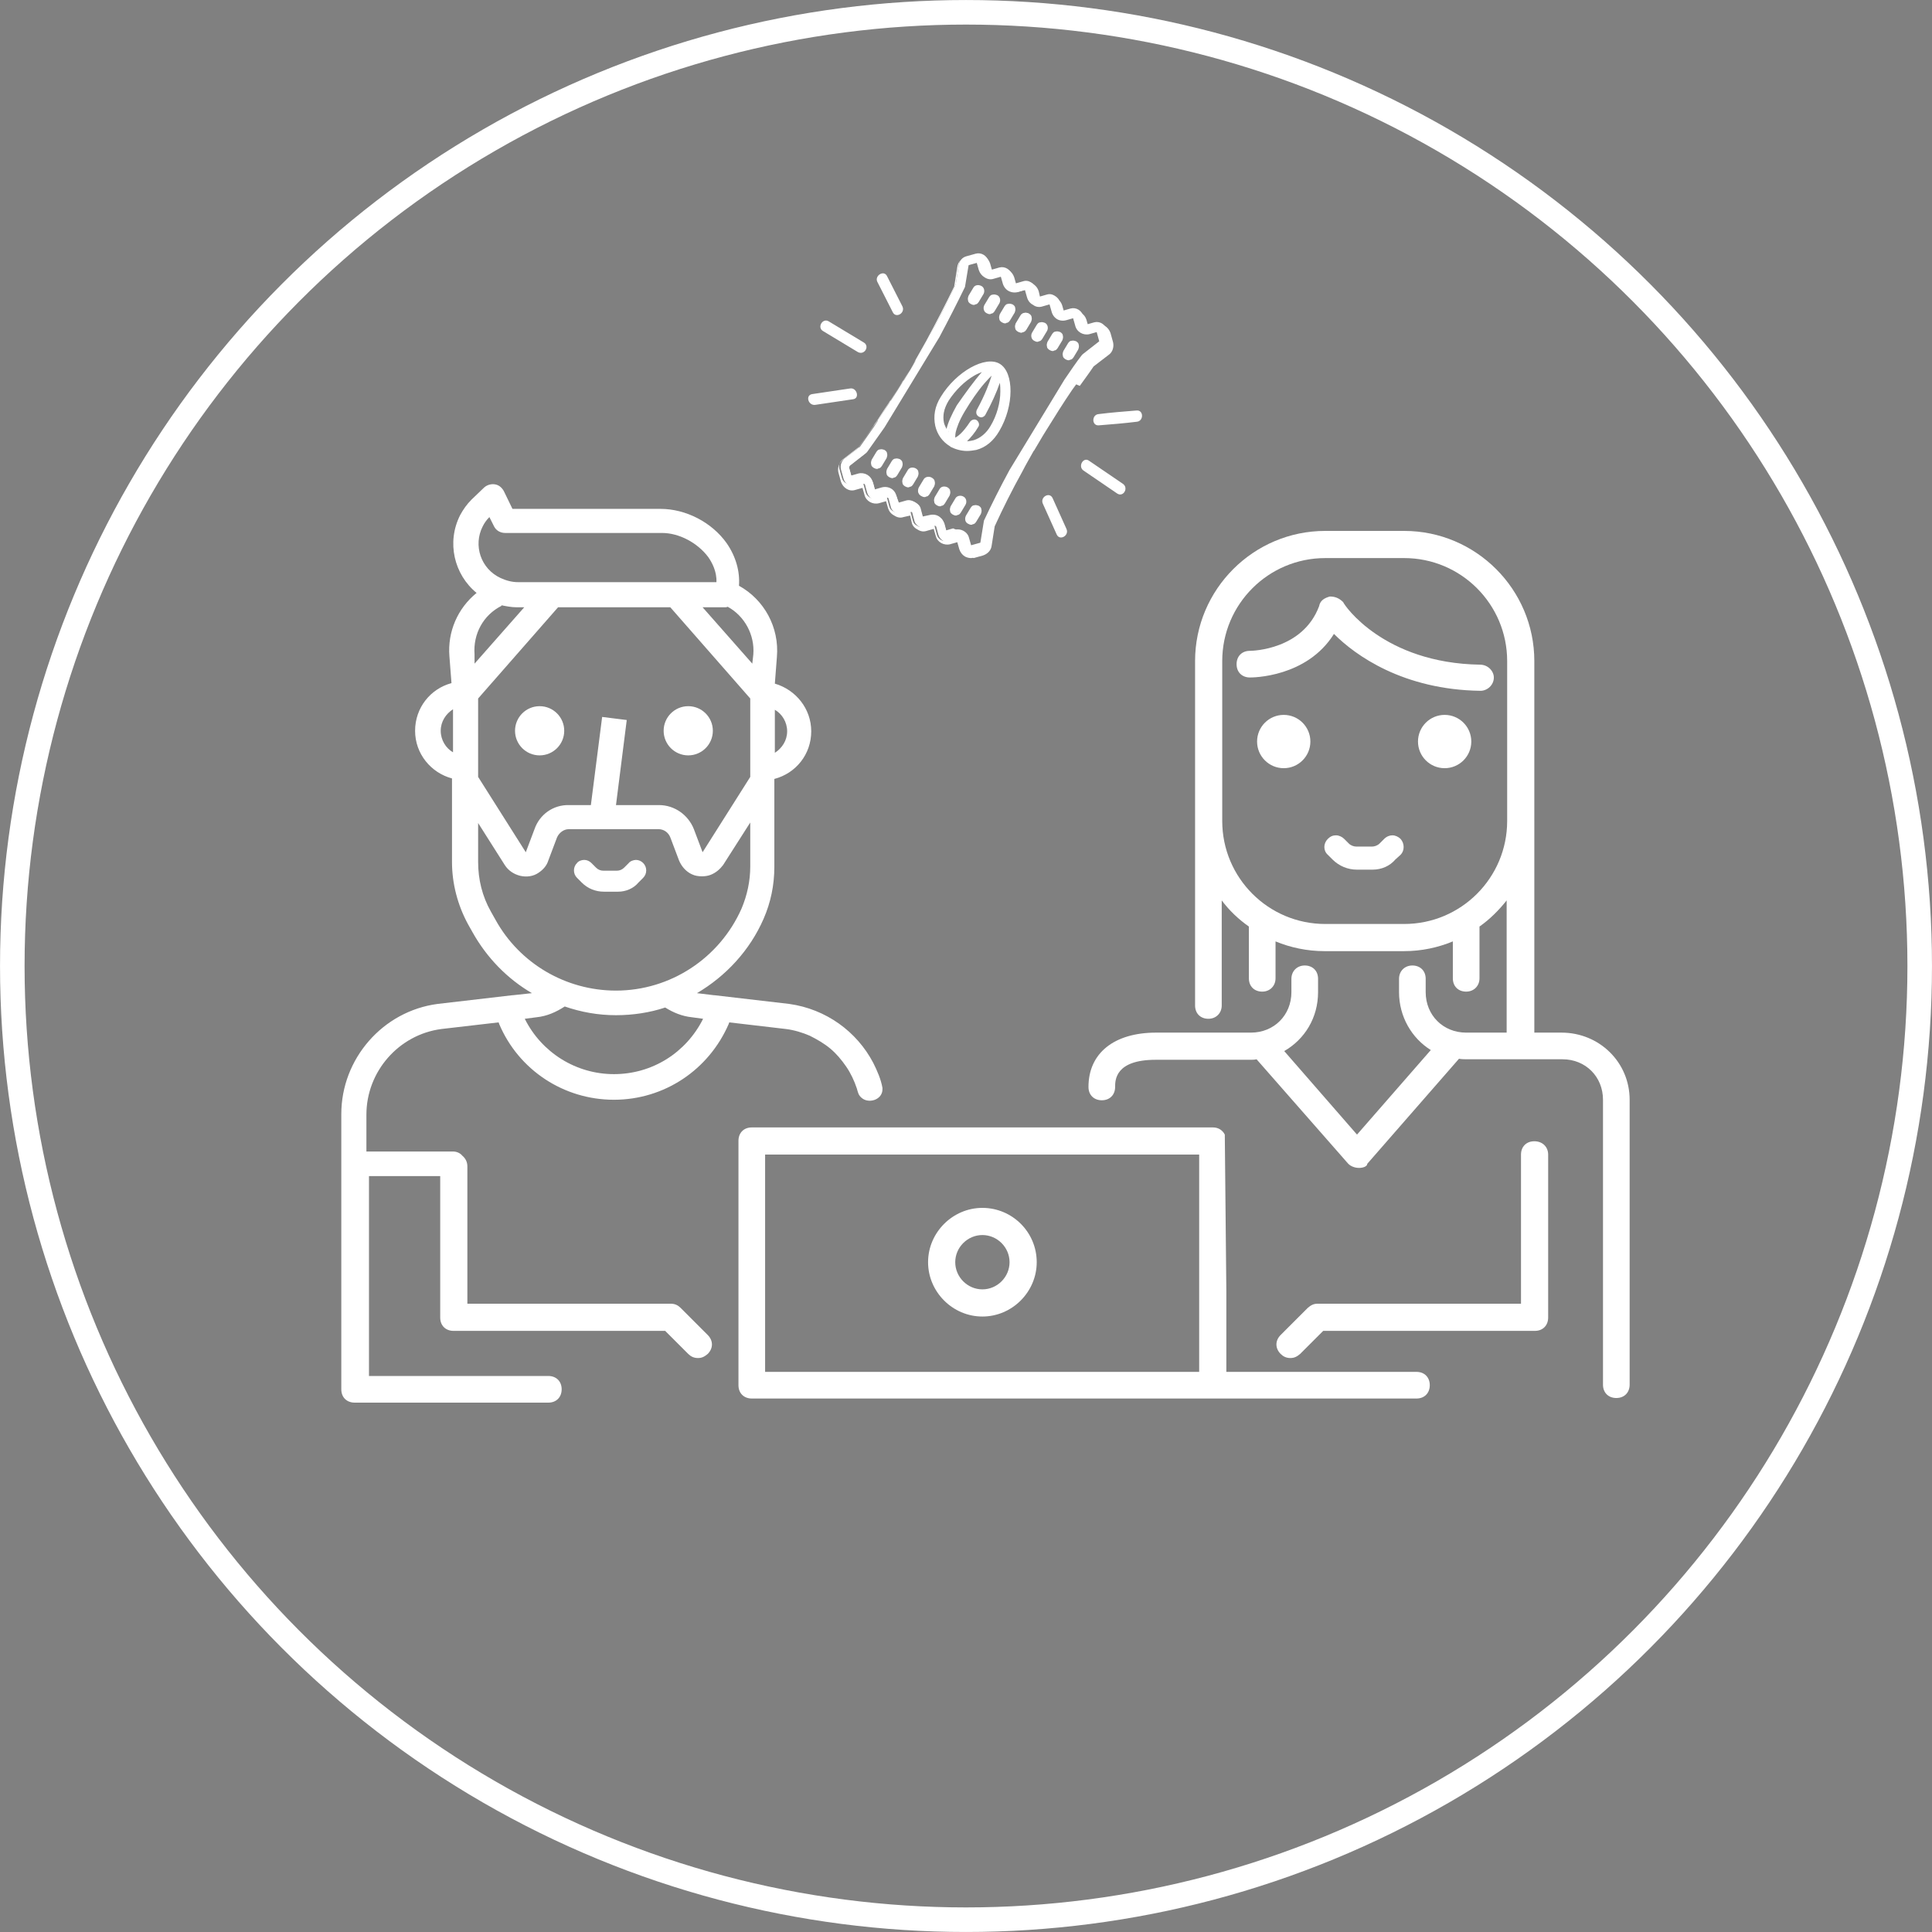<?xml version="1.0" encoding="utf-8"?>
<!-- Generator: Adobe Illustrator 18.1.1, SVG Export Plug-In . SVG Version: 6.00 Build 0)  -->
<svg version="1.1" id="Layer_1" xmlns="http://www.w3.org/2000/svg" xmlns:xlink="http://www.w3.org/1999/xlink" x="0px" y="0px"
	 width="377px" height="377px" viewBox="0 0 377 377" enable-background="new 0 0 377 377" xml:space="preserve">
<rect x="0" y="0" width="377" height="377" fill="#808080" stroke="none"/>
<g>
	<g>
		<g>
			<path fill="none" d="M143.6,142.6c0-1.8-1-3.3-2.4-4.2v8.3C142.7,146,143.6,144.4,143.6,142.6z"/>
		</g>
		<g>
			<polygon points="138.8,137.8 138.8,137.8 138.8,137.8 138.8,137.8 			"/>
		</g>
		<g>
			<polygon fill="none" points="148.8,137.8 148.8,137.8 148.8,137.8 148.8,137.8 			"/>
			<path fill="none" d="M153.6,142.6c0-1.8-1-3.3-2.4-4.2v8.3C152.6,146,153.6,144.4,153.6,142.6z"/>
			<path fill="none" d="M97.5,112.9c1,0.5,2.2,0.8,3.4,0.8h38.7c0.1-2.1-0.9-3.9-1.6-4.9c-2-2.8-5.6-4.7-9-4.7H98.5
				c-0.9,0-1.8-0.5-2.2-1.3l-0.9-1.8c-0.5,0.5-0.9,1.1-1.3,1.8C92.3,106.4,93.8,111,97.5,112.9z"/>
			<path fill="none" d="M144.7,177.4c1.1-2.6,1.7-5.3,1.7-8.2v-8.6l-5.3,8.3c-0.6,0.9-1.4,1.6-2.4,1.9c-0.6,0.2-1.1,0.3-1.7,0.3
				c-0.7,0-1.3-0.1-2-0.4c-1.2-0.5-2.1-1.5-2.5-2.7l-1.7-4.5c-0.4-0.9-1.3-1.6-2.3-1.6h-17.5c-1-0.1-1.9,0.6-2.3,1.6l-1.7,4.5
				c-0.4,1-1.1,1.8-1.9,2.4c-1.1,0.7-2.4,0.9-3.6,0.6c-1.3-0.3-2.3-1-3-2.1l-5.2-8.2v7.6c0,3.4,0.9,6.8,2.5,9.7l0.9,1.6
				c4.7,8.5,13.7,13.8,23.5,13.8C130.7,193.3,140.4,187.1,144.7,177.4z M113.3,172.2l-0.9-0.9c-0.8-0.8-0.8-2.1,0-2.9
				c0.4-0.4,0.9-0.6,1.4-0.6h0c0.5,0,1.1,0.2,1.4,0.6l0.9,0.9c0.4,0.4,0.9,0.6,1.4,0.6h2.7c0.5,0,1-0.2,1.4-0.6l0.9-0.9
				c0.4-0.4,1-0.6,1.4-0.6c0.5,0,1.1,0.2,1.4,0.6c0.8,0.8,0.8,2.1,0,2.9l-0.9,0.9c-1,1.2-2.5,1.8-4.2,1.8h-2.7
				C116.1,174,114.5,173.4,113.3,172.2z"/>
			<path fill="none" d="M108.8,118.5l-15.6,17.8v1.5v9.7v4.1l9.3,14.7l1.7-4.5c1.1-2.8,3.7-4.7,6.8-4.7h4.2l2.2-17.2l4.8,0.6
				l-2.1,16.6h8.4c3,0,5.7,1.9,6.8,4.7l1.7,4.5l9.3-14.7v-4.1v-9.7v-1.5l-15.6-17.8H108.8z M105.3,147.5c-2.7,0-4.8-2.2-4.8-4.8
				c0-2.7,2.2-4.8,4.8-4.8c2.7,0,4.8,2.2,4.8,4.8C110.2,145.3,108,147.5,105.3,147.5z M134.3,137.8c2.7,0,4.8,2.2,4.8,4.8
				c0,2.7-2.2,4.8-4.8,4.8c-2.7,0-4.8-2.2-4.8-4.8C129.5,140,131.6,137.8,134.3,137.8z"/>
			<path fill="none" d="M86,142.6c0,1.8,1,3.3,2.4,4.2v-8.3C87,139.3,86,140.9,86,142.6z"/>
			<path fill="none" d="M100.9,118.5c-1,0-2-0.1-3-0.4l0.1,0.1c-3.6,1.8-5.7,5.5-5.3,9.5l0.2,1.8l9.7-11H100.9z"/>
			<path fill="none" d="M146.9,129.5l0.2-1.8c0.3-3.9-1.7-7.5-5-9.3c-0.2,0-0.3,0.1-0.5,0.1h-4.3L146.9,129.5z"/>
			<circle fill="#FFFFFF" cx="105.3" cy="142.6" r="4.8"/>
			<circle fill="#FFFFFF" cx="134.3" cy="142.6" r="4.8"/>
			<polygon points="90.8,137.8 90.9,137.8 90.9,137.8 90.9,137.8 			"/>
			<path fill="#FFFFFF" d="M124.6,172.2l0.9-0.9c0.8-0.8,0.8-2.1,0-2.9c-0.4-0.4-0.9-0.6-1.4-0.6c-0.4,0-1.1,0.2-1.4,0.6l-0.9,0.9
				c-0.4,0.4-0.9,0.6-1.4,0.6h-2.7c-0.5,0-1-0.2-1.4-0.6l-0.9-0.9c-0.4-0.4-0.9-0.6-1.4-0.6h0c-0.5,0-1.1,0.2-1.4,0.6
				c-0.8,0.8-0.8,2.1,0,2.9l0.9,0.9c1.2,1.2,2.7,1.8,4.4,1.8h2.7C122.1,174,123.6,173.4,124.6,172.2z"/>
			<path fill="none" d="M129.8,196.6c-3.1,1-6.3,1.5-9.6,1.5c-3.5,0-6.8-0.6-10-1.7c-1.6,1.1-3.5,1.9-5.5,2.1l-2.3,0.3
				c3.3,6.6,10,10.8,17.4,10.8h0c7.4,0,14.1-4.2,17.4-10.8l-2.2-0.3C133.1,198.3,131.3,197.6,129.8,196.6z"/>
			<path fill="#FFFFFF" d="M170.4,207.4c-3.2-6.1-9.2-10.5-16.4-11.5l-14.6-1.7c0,0-0.1,0-0.1,0l-3.3-0.4c5.6-3.3,10.3-8.3,13-14.5
				c1.4-3.2,2.1-6.6,2.1-10.1V152c4.2-1.1,7.2-4.8,7.2-9.3c0-4.4-3-8.1-7.1-9.3l0.4-5.2c0.5-5.8-2.5-11.2-7.4-13.9
				c0.2-2.8-0.6-5.7-2.4-8.3c-2.9-4.1-8-6.7-12.9-6.7H100l-1.7-3.5c-0.4-0.7-1-1.2-1.8-1.3c-0.8-0.1-1.6,0.2-2.1,0.7L92,97.5
				c-0.9,0.9-1.6,1.9-2.2,3c-2.7,5.3-1.2,11.6,3.2,15.2c-3.7,3-5.7,7.6-5.3,12.4l0.4,5.2c-4.1,1.1-7.1,4.8-7.1,9.3
				c0,4.5,3.1,8.2,7.2,9.3v16.3c0,4.2,1.1,8.4,3.1,12.1l0.9,1.6c2.8,5,6.8,9.1,11.6,11.9c0,0-3.7,0.4-3.7,0.4l-0.1,0l-14.6,1.7
				c-10.7,1.4-18.8,10.7-18.8,21.5v11.2v10.5v32c0,1.6,1.1,2.6,2.6,2.6h32.9h3.8h1.1c1.6,0,2.6-1.1,2.6-2.6c0-1.6-1.1-2.6-2.6-2.6
				H106h-3.8H72v-39h13.9v27.6c0,1.6,1.1,2.6,2.6,2.6h41.3l4.5,4.5c0.5,0.5,1.1,0.8,1.9,0.8c0.8,0,1.3-0.3,1.9-0.8
				c1.1-1.1,1.1-2.6,0-3.7l-5.3-5.3c-0.5-0.5-1.1-0.8-1.9-0.8H91.2v-26.8c0-0.9-0.4-1.6-1-2.1c-0.4-0.5-1.1-0.8-1.8-0.8H71.5v-7.2
				c0-8.4,6.3-15.6,14.6-16.7l11.2-1.3l0.1,0.3c3.8,9,12.6,14.8,22.4,14.8c9.8,0,18.5-5.8,22.4-14.8l0.1-0.3l11.1,1.3
				c1.6,0.2,3.2,0.7,4.6,1.3c1.4,0.7,2.8,1.5,4,2.5c1.2,1,2.2,2.2,3.1,3.5c0.9,1.3,1.6,2.8,2.1,4.3c0.2,0.7,0.3,1.3,0.9,1.8
				c1.2,1.1,3.5,0.6,4-1c0.1-0.3,0.1-0.6,0.1-0.9C171.9,210.6,171.2,209,170.4,207.4z M151.2,138.5c1.4,0.8,2.4,2.4,2.4,4.2
				c0,1.8-1,3.3-2.4,4.2V138.5z M148.8,137.8C148.8,137.8,148.8,137.8,148.8,137.8C148.8,137.8,148.8,137.8,148.8,137.8
				C148.8,137.8,148.8,137.8,148.8,137.8L148.8,137.8z M88.4,146.8c-1.4-0.8-2.4-2.4-2.4-4.2c0-1.8,1-3.3,2.4-4.2V146.8z
				 M90.9,137.8C90.9,137.8,90.8,137.8,90.9,137.8C90.8,137.8,90.9,137.8,90.9,137.8L90.9,137.8C90.9,137.8,90.9,137.8,90.9,137.8z
				 M146.4,137.8v9.7v4.1l-9.3,14.7l-1.7-4.5c-1.1-2.8-3.8-4.7-6.8-4.7h-8.4l2.1-16.6l-4.8-0.6l-2.2,17.2h-4.2
				c-3.1-0.1-5.8,1.8-6.8,4.7l-1.7,4.5l-9.3-14.7v-4.1v-9.7v-1.5l15.6-17.8h21.9l15.6,17.8V137.8z M141.5,118.5c0.2,0,0.3,0,0.5-0.1
				c3.3,1.8,5.3,5.5,5,9.3l-0.2,1.8l-9.7-11H141.5z M94.2,102.7c0.3-0.6,0.7-1.2,1.3-1.8l0.9,1.8c0.4,0.8,1.2,1.3,2.2,1.3h30.6
				c3.3,0,6.9,1.9,9,4.7c0.7,1,1.7,2.8,1.6,4.9h-38.7c-1.2,0-2.3-0.3-3.4-0.8C93.8,111,92.3,106.4,94.2,102.7z M92.6,127.7
				c-0.3-4,1.7-7.7,5.3-9.5l-0.1-0.1c1,0.2,2,0.4,3,0.4h1.5l-9.7,11L92.6,127.7z M96.7,179.5l-0.9-1.6c-1.7-3-2.5-6.3-2.5-9.7v-7.6
				l5.2,8.2c0.7,1.1,1.8,1.8,3,2.1c1.3,0.3,2.6,0.1,3.6-0.6c0.9-0.6,1.6-1.4,1.9-2.4l1.7-4.5c0.4-0.9,1.3-1.6,2.3-1.6h17.5
				c1,0,1.9,0.6,2.3,1.6l1.7,4.5c0.5,1.2,1.4,2.2,2.5,2.7c0.6,0.3,1.3,0.4,2,0.4c0.6,0,1.2-0.1,1.7-0.3c1-0.4,1.8-1.1,2.4-1.9
				l5.3-8.3v8.6c0,2.8-0.6,5.6-1.7,8.2c-4.3,9.7-13.9,16-24.5,16C110.4,193.3,101.4,188,96.7,179.5z M119.8,209.6L119.8,209.6
				c-7.4,0-14.1-4.2-17.4-10.8l2.3-0.3c2-0.2,3.8-1,5.5-2.1c3.2,1.1,6.5,1.7,10,1.7c3.3,0,6.6-0.5,9.6-1.5c1.6,1,3.3,1.7,5.2,1.9
				l2.2,0.3C133.9,205.4,127.3,209.6,119.8,209.6z"/>
		</g>
		<g>
			<path fill="#FFFFFF" d="M304.7,201.5h-5.3v-39.7c0-0.1,0-0.3,0-0.4c0-0.4,0-0.8,0-1.2V129c0-14-11.4-25.4-25.4-25.4h-15.4
				c-14,0-25.4,11.4-25.4,25.4v67.2c0,1.6,1.1,2.6,2.6,2.6s2.6-1.1,2.6-2.6v-20.5c1.5,2,3.3,3.7,5.3,5.1v10.1c0,1.6,1.1,2.6,2.6,2.6
				s2.6-1.1,2.6-2.6v-7.2c2.9,1.2,6.2,1.9,9.5,1.9H274c3.4,0,6.6-0.7,9.5-1.9v7.2c0,1.6,1.1,2.6,2.6,2.6s2.6-1.1,2.6-2.6v-10.1
				c2-1.4,3.8-3.2,5.3-5.1v25.8h-7.9c-4.5,0-7.9-3.4-7.9-7.9v-2.6c0-1.6-1.1-2.6-2.6-2.6s-2.6,1.1-2.6,2.6v2.6c0,4.8,2.5,9,6.2,11.3
				l-14.4,16.5l-14.2-16.3c4-2.3,6.6-6.5,6.6-11.5v-2.6c0-1.6-1.1-2.6-2.6-2.6s-2.6,1.1-2.6,2.6v2.6c0,4.5-3.4,7.9-7.9,7.9h-18.5
				c-8.2,0-13.2,4-13.2,10.6c0,1.6,1.1,2.6,2.6,2.6c1.6,0,2.6-1.1,2.6-2.6c0-1.3,0-5.3,7.9-5.3h18.5c0.4,0,0.8,0,1.2-0.1l17.9,20.4
				c0.5,0.5,1.3,0.8,2.1,0.8c0.8,0,1.6-0.3,1.6-0.8l17.9-20.5c0.5,0.1,1.1,0.1,1.7,0.1h18.5c4.5,0,7.9,3.4,7.9,7.9v55.6
				c0,1.6,1.1,2.6,2.6,2.6c1.6,0,2.6-1.1,2.6-2.6v-55.6C318,207.3,312.1,201.5,304.7,201.5L304.7,201.5z M274,180.3h-15.4
				c-11.1,0-20.1-9-20.1-20.1V129c0-11.1,9-20.1,20.1-20.1H274c11.1,0,20.1,9,20.1,20.1v31.2C294.1,171.3,285.1,180.3,274,180.3
				L274,180.3z M274,180.3"/>
		</g>
		<g>
			<path fill="#FFFFFF" d="M191.7,235.7c-5.8,0-10.6,4.8-10.6,10.6c0,5.8,4.8,10.6,10.6,10.6c5.8,0,10.6-4.8,10.6-10.6
				C202.3,240.4,197.5,235.7,191.7,235.7L191.7,235.7z M191.7,251.6c-2.9,0-5.3-2.4-5.3-5.3s2.4-5.3,5.3-5.3s5.3,2.4,5.3,5.3
				S194.6,251.6,191.7,251.6L191.7,251.6z M191.7,251.6"/>
		</g>
		<g>
			<path fill="#FFFFFF" d="M299.4,222.7c-1.6,0-2.6,1.1-2.6,2.6v29.1h-39.7c-0.8,0-1.3,0.3-1.9,0.8l-5.3,5.3c-1.1,1.1-1.1,2.6,0,3.7
				c0.5,0.5,1.1,0.8,1.9,0.8c0.8,0,1.3-0.3,1.9-0.8l4.5-4.5h41.3c1.6,0,2.6-1.1,2.6-2.6v-31.8C302.1,223.8,301,222.7,299.4,222.7
				L299.4,222.7z M299.4,222.7"/>
		</g>
		<g>
			<path fill="#FFFFFF" d="M288.8,129.7c-18.8-0.3-26.5-11.6-26.7-12.2c-0.8-0.8-1.6-1.1-2.6-1.1c-1.1,0.3-1.9,0.8-2.1,1.9
				c-3.2,8.5-13,8.7-13.5,8.7c-1.6,0-2.6,1.1-2.6,2.6c0,1.6,1.1,2.6,2.6,2.6c0.5,0,11.1,0,16.4-8.5c4.2,4.2,13.5,10.9,28.6,11.1
				c1.3,0,2.6-1.1,2.6-2.6C291.5,131,290.4,129.7,288.8,129.7L288.8,129.7z M288.8,129.7"/>
		</g>
		<g>
			<path fill="#FFFFFF" d="M288.4,245.5"/>
		</g>
		<g>
			<path fill="#FFFFFF" d="M273.3,163.7c-0.4-0.4-1-0.7-1.6-0.7c-0.5,0-1.1,0.2-1.6,0.7l-0.9,0.9c-0.4,0.4-1,0.6-1.5,0.6h-3
				c-0.5,0-1.1-0.2-1.5-0.6l-0.9-0.9c-0.4-0.4-1-0.7-1.6-0.7c0,0,0,0,0,0c-0.6,0-1.1,0.2-1.6,0.7c-0.9,0.9-0.9,2.3,0,3.1l0.9,0.9
				c1.3,1.3,3,2,4.8,2h3c1.8,0,3.4-0.7,4.5-2l1-0.9C274.1,166,274.1,164.6,273.3,163.7z"/>
		</g>
		<g>
			<circle fill="#FFFFFF" cx="281.9" cy="144.7" r="5.2"/>
		</g>
		<g>
			<circle fill="#FFFFFF" cx="250.5" cy="144.7" r="5.2"/>
		</g>
		<g>
			<g>
				<g>
					<path fill="#FFFFFF" d="M191.4,56c-0.4-0.2-1-0.1-1.2,0.3l-0.9,1.5c-0.3,0.4-0.1,1,0.3,1.2c0.2,0.1,0.5,0.2,0.7,0.1
						c0.2-0.1,0.4-0.2,0.5-0.4l0.9-1.5C191.9,56.8,191.8,56.3,191.4,56L191.4,56z M191.4,56"/>
					<path fill="#FFFFFF" d="M190,59.5c-0.2,0-0.4-0.1-0.6-0.2c-0.3-0.2-0.5-0.4-0.5-0.7c-0.1-0.3,0-0.6,0.1-0.9l0.9-1.5
						c0.3-0.6,1-0.7,1.6-0.4l0,0c0.6,0.3,0.7,1.1,0.4,1.6l-0.9,1.5c-0.2,0.3-0.4,0.5-0.7,0.5C190.2,59.5,190.1,59.5,190,59.5z
						 M190.9,56.2c-0.2,0-0.4,0.1-0.5,0.3l-0.9,1.5c-0.1,0.1-0.1,0.3-0.1,0.5c0,0.2,0.1,0.3,0.3,0.4c0.1,0.1,0.3,0.1,0.5,0.1
						c0.2,0,0.3-0.1,0.4-0.3l0.9-1.5c0.1-0.1,0.1-0.3,0.1-0.5c0-0.2-0.1-0.3-0.3-0.4l0,0C191.1,56.2,191,56.2,190.9,56.2z"/>
				</g>
				<g>
					<path fill="#FFFFFF" d="M194.4,57.8c-0.4-0.2-1-0.1-1.2,0.3l-0.9,1.5c-0.2,0.4-0.1,1,0.3,1.2c0.2,0.1,0.4,0.2,0.7,0.1
						c0.2-0.1,0.4-0.2,0.5-0.4l0.9-1.5C195,58.6,194.8,58.1,194.4,57.8L194.4,57.8z M194.4,57.8"/>
					<path fill="#FFFFFF" d="M193.1,61.3c-0.2,0-0.4-0.1-0.6-0.2c-0.6-0.3-0.7-1.1-0.4-1.6L193,58c0.2-0.3,0.4-0.5,0.7-0.5
						c0.3-0.1,0.6,0,0.9,0.1l0,0c0.6,0.3,0.7,1.1,0.4,1.6l-0.9,1.5c-0.2,0.3-0.4,0.5-0.7,0.5C193.3,61.3,193.2,61.3,193.1,61.3z
						 M194,58c0,0-0.1,0-0.2,0c-0.2,0-0.3,0.1-0.4,0.3l-0.9,1.5c-0.2,0.3-0.1,0.7,0.2,0.8c0.1,0.1,0.3,0.1,0.5,0.1
						c0.2,0,0.3-0.1,0.4-0.3l0.9-1.5c0.2-0.3,0.1-0.7-0.2-0.8l0,0C194.2,58,194.1,58,194,58z"/>
				</g>
				<g>
					<path fill="#FFFFFF" d="M197.5,59.6c-0.4-0.2-1-0.1-1.2,0.3l-0.9,1.5c-0.2,0.4-0.1,1,0.3,1.2c0.2,0.1,0.5,0.2,0.7,0.1
						c0.2-0.1,0.4-0.2,0.5-0.4l0.9-1.5C198,60.4,197.9,59.9,197.5,59.6L197.5,59.6z M197.5,59.6"/>
					<path fill="#FFFFFF" d="M196.1,63.1c-0.2,0-0.4-0.1-0.6-0.2c-0.3-0.2-0.5-0.4-0.5-0.7c-0.1-0.3,0-0.6,0.1-0.9l0.9-1.5
						c0.2-0.3,0.4-0.5,0.7-0.5c0.3-0.1,0.6,0,0.9,0.1l0,0c0.3,0.2,0.5,0.4,0.5,0.7c0.1,0.3,0,0.6-0.1,0.9l-0.9,1.5
						c-0.2,0.3-0.4,0.5-0.7,0.5C196.3,63.1,196.2,63.1,196.1,63.1z M197,59.8c-0.1,0-0.1,0-0.1,0c-0.2,0-0.3,0.1-0.4,0.3l-0.9,1.5
						c-0.1,0.1-0.1,0.3-0.1,0.5c0,0.2,0.1,0.3,0.3,0.4c0.1,0.1,0.3,0.1,0.5,0.1c0.2,0,0.3-0.1,0.4-0.3l0.9-1.5
						c0.1-0.1,0.1-0.3,0.1-0.5c0-0.2-0.1-0.3-0.3-0.4l0,0C197.2,59.8,197.1,59.8,197,59.8z"/>
				</g>
				<g>
					<path fill="#FFFFFF" d="M199.3,61.7l-0.9,1.5c-0.2,0.4-0.1,1,0.3,1.2c0.2,0.1,0.5,0.2,0.7,0.1c0.2-0.1,0.4-0.2,0.5-0.4l0.9-1.5
						c0.2-0.4,0.1-1-0.3-1.2C200.1,61.2,199.6,61.3,199.3,61.7L199.3,61.7z M199.3,61.7"/>
					<path fill="#FFFFFF" d="M199.2,64.9c-0.2,0-0.4-0.1-0.6-0.2c-0.3-0.2-0.5-0.4-0.5-0.7c-0.1-0.3,0-0.6,0.1-0.9l0.9-1.5
						c0.3-0.6,1.1-0.7,1.6-0.4c0.3,0.2,0.5,0.4,0.5,0.7c0.1,0.3,0,0.6-0.1,0.9l-0.9,1.5c-0.2,0.3-0.4,0.5-0.7,0.5
						C199.4,64.9,199.3,64.9,199.2,64.9z M199.6,61.9l-0.9,1.5c-0.1,0.1-0.1,0.3-0.1,0.5c0,0.2,0.1,0.3,0.3,0.4
						c0.1,0.1,0.3,0.1,0.5,0.1c0.2,0,0.3-0.1,0.4-0.3l0.9-1.5c0.1-0.1,0.1-0.3,0.1-0.5c0-0.2-0.1-0.3-0.3-0.4
						C200.1,61.5,199.7,61.6,199.6,61.9L199.6,61.9z"/>
				</g>
				<g>
					<path fill="#FFFFFF" d="M172.4,88.1c-0.4-0.3-1-0.1-1.2,0.3l-0.9,1.5c-0.2,0.4-0.1,1,0.3,1.2c0.2,0.1,0.5,0.2,0.7,0.1
						c0.2-0.1,0.4-0.2,0.5-0.4l0.9-1.5C173,88.9,172.9,88.3,172.4,88.1L172.4,88.1z M172.4,88.1"/>
					<path fill="#FFFFFF" d="M171.1,91.5c-0.2,0-0.4-0.1-0.6-0.2c-0.3-0.2-0.5-0.4-0.5-0.7c-0.1-0.3,0-0.6,0.1-0.9l0.9-1.5
						c0.2-0.3,0.4-0.5,0.7-0.5c0.3-0.1,0.6,0,0.9,0.1c0.3,0.2,0.5,0.4,0.5,0.7c0.1,0.3,0,0.6-0.1,0.9l-0.9,1.5
						c-0.2,0.3-0.4,0.5-0.7,0.5C171.3,91.5,171.2,91.5,171.1,91.5z M172,88.2c0,0-0.1,0-0.1,0c-0.2,0-0.3,0.1-0.4,0.3l-0.9,1.5
						c-0.1,0.1-0.1,0.3-0.1,0.5c0,0.2,0.1,0.3,0.3,0.4c0.1,0.1,0.3,0.1,0.5,0.1c0.2,0,0.3-0.1,0.4-0.3l0.9-1.5
						c0.1-0.1,0.1-0.3,0.1-0.5c0-0.2-0.1-0.3-0.3-0.4l0,0C172.2,88.3,172.1,88.2,172,88.2z"/>
				</g>
				<g>
					<path fill="#FFFFFF" d="M175.5,89.9c-0.4-0.2-1-0.1-1.2,0.3l-0.9,1.5c-0.3,0.4-0.1,1,0.3,1.2c0.2,0.1,0.5,0.2,0.7,0.1
						c0.2-0.1,0.4-0.2,0.5-0.4l0.9-1.5C176.1,90.7,175.9,90.1,175.5,89.9L175.5,89.9z M175.5,89.9"/>
					<path fill="#FFFFFF" d="M174.1,93.3c-0.2,0-0.4-0.1-0.6-0.2c-0.3-0.2-0.5-0.4-0.5-0.7c-0.1-0.3,0-0.6,0.1-0.9L174,90
						c0.2-0.3,0.4-0.5,0.7-0.5c0.3-0.1,0.6,0,0.9,0.1l0,0c0.3,0.2,0.5,0.4,0.5,0.7c0.1,0.3,0,0.6-0.1,0.9l-0.9,1.5
						c-0.2,0.3-0.4,0.5-0.7,0.5C174.3,93.3,174.2,93.3,174.1,93.3z M175,90c0,0-0.1,0-0.1,0c-0.2,0-0.3,0.1-0.4,0.3l-0.9,1.5
						c-0.1,0.1-0.1,0.3-0.1,0.5c0,0.2,0.1,0.3,0.3,0.4c0.1,0.1,0.3,0.1,0.5,0.1c0.2,0,0.3-0.1,0.4-0.3l0.9-1.5
						c0.1-0.1,0.1-0.3,0.1-0.5c0-0.2-0.1-0.3-0.3-0.4h0C175.3,90.1,175.2,90,175,90z"/>
				</g>
				<g>
					<path fill="#FFFFFF" d="M178.6,91.7c-0.4-0.2-1-0.1-1.2,0.3l-0.9,1.5c-0.2,0.4-0.1,1,0.3,1.2c0.2,0.1,0.4,0.2,0.7,0.1
						c0.2-0.1,0.4-0.2,0.5-0.4l0.9-1.5C179.1,92.5,179,91.9,178.6,91.7L178.6,91.7z M178.6,91.7"/>
					<path fill="#FFFFFF" d="M177.2,95.1c-0.2,0-0.4-0.1-0.6-0.2c-0.3-0.2-0.5-0.4-0.5-0.7c-0.1-0.3,0-0.6,0.1-0.9l0.9-1.5
						c0.3-0.6,1-0.7,1.6-0.4l0,0c0.3,0.2,0.5,0.4,0.5,0.7c0.1,0.3,0,0.6-0.1,0.9l-0.9,1.5c-0.2,0.3-0.4,0.5-0.7,0.5
						C177.4,95.1,177.3,95.1,177.2,95.1z M178.1,91.8c-0.2,0-0.4,0.1-0.5,0.3l-0.9,1.5c-0.1,0.1-0.1,0.3-0.1,0.5
						c0,0.2,0.1,0.3,0.3,0.4c0.1,0.1,0.3,0.1,0.5,0.1c0.2,0,0.3-0.1,0.4-0.3l0.9-1.5c0.1-0.1,0.1-0.3,0.1-0.5s-0.1-0.3-0.3-0.4l0,0
						C178.3,91.9,178.2,91.8,178.1,91.8z"/>
				</g>
				<g>
					<path fill="#FFFFFF" d="M180.4,93.8l-0.9,1.5c-0.2,0.4-0.1,1,0.3,1.2c0.2,0.1,0.4,0.2,0.7,0.1c0.2-0.1,0.4-0.2,0.5-0.4l0.9-1.5
						c0.2-0.4,0.1-1-0.3-1.2C181.2,93.2,180.6,93.4,180.4,93.8L180.4,93.8z M180.4,93.8"/>
					<path fill="#FFFFFF" d="M180.3,96.9c-0.2,0-0.4-0.1-0.6-0.2c-0.6-0.3-0.7-1-0.4-1.6l0.9-1.5c0.3-0.6,1.1-0.7,1.6-0.4
						c0.3,0.2,0.5,0.4,0.5,0.7c0.1,0.3,0,0.6-0.1,0.9l-0.9,1.5c-0.2,0.3-0.4,0.5-0.7,0.5C180.4,96.9,180.3,96.9,180.3,96.9z
						 M180.6,93.9l-0.9,1.5c-0.1,0.1-0.1,0.3-0.1,0.5c0,0.2,0.1,0.3,0.3,0.4c0.1,0.1,0.3,0.1,0.5,0.1c0.2,0,0.3-0.1,0.4-0.3l0.9-1.5
						c0.2-0.3,0.1-0.7-0.2-0.8C181.2,93.5,180.8,93.6,180.6,93.9z"/>
				</g>
				<g>
					<path fill="#FFFFFF" d="M200.7,61.5c-0.4-0.2-1-0.1-1.2,0.3l-0.9,1.5c-0.3,0.4-0.1,1,0.3,1.2c0.2,0.1,0.5,0.2,0.7,0.1
						c0.2-0.1,0.4-0.2,0.5-0.4l0.9-1.5C201.2,62.3,201.1,61.7,200.7,61.5L200.7,61.5z M200.7,61.5"/>
					<path fill="#FFFFFF" d="M199.3,64.9c-0.2,0-0.4-0.1-0.6-0.2c-0.3-0.2-0.5-0.4-0.5-0.7c-0.1-0.3,0-0.6,0.1-0.9l0.9-1.5
						c0.3-0.6,1.1-0.7,1.6-0.4l0,0c0.3,0.2,0.5,0.4,0.5,0.7c0.1,0.3,0,0.6-0.1,0.9l-0.9,1.5c-0.2,0.3-0.4,0.5-0.7,0.5
						C199.5,64.9,199.4,64.9,199.3,64.9z M200.2,61.6c-0.2,0-0.4,0.1-0.5,0.3l-0.9,1.5c-0.1,0.1-0.1,0.3-0.1,0.5
						c0,0.2,0.1,0.3,0.3,0.4c0.1,0.1,0.3,0.1,0.5,0.1c0.2,0,0.3-0.1,0.4-0.3l0.9-1.5c0.2-0.3,0.1-0.7-0.2-0.8l0,0
						C200.4,61.7,200.3,61.6,200.2,61.6z"/>
				</g>
				<g>
					<path fill="#FFFFFF" d="M203.7,63.3c-0.4-0.2-1-0.1-1.2,0.3l-0.9,1.5c-0.2,0.4-0.1,1,0.3,1.2c0.2,0.1,0.4,0.2,0.7,0.1
						c0.2-0.1,0.4-0.2,0.5-0.4l0.9-1.5C204.3,64.1,204.1,63.5,203.7,63.3L203.7,63.3z M203.7,63.3"/>
					<path fill="#FFFFFF" d="M202.4,66.7c-0.2,0-0.4-0.1-0.6-0.2c-0.6-0.3-0.7-1.1-0.4-1.6l0.9-1.5c0.2-0.3,0.4-0.5,0.7-0.5
						c0.3-0.1,0.6,0,0.9,0.1l0,0c0.6,0.3,0.7,1.1,0.4,1.6l-0.9,1.5c-0.2,0.3-0.4,0.5-0.7,0.5C202.6,66.7,202.5,66.7,202.4,66.7z
						 M203.3,63.4c-0.1,0-0.1,0-0.2,0c-0.2,0-0.3,0.1-0.4,0.3l-0.9,1.5c-0.2,0.3-0.1,0.7,0.2,0.8c0.1,0.1,0.3,0.1,0.5,0.1
						c0.2,0,0.3-0.1,0.4-0.3l0.9-1.5c0.2-0.3,0.1-0.7-0.2-0.8l0,0C203.5,63.5,203.4,63.4,203.3,63.4z"/>
				</g>
				<g>
					<path fill="#FFFFFF" d="M206.8,65.1c-0.4-0.2-1-0.1-1.2,0.3l-0.9,1.5c-0.2,0.4-0.1,1,0.3,1.2c0.2,0.1,0.5,0.2,0.7,0.1
						c0.2-0.1,0.4-0.2,0.5-0.4l0.9-1.5C207.3,65.9,207.2,65.3,206.8,65.1L206.8,65.1z M206.8,65.1"/>
					<path fill="#FFFFFF" d="M205.4,68.5c-0.2,0-0.4-0.1-0.6-0.2c-0.3-0.2-0.5-0.4-0.5-0.7c-0.1-0.3,0-0.6,0.1-0.9l0.9-1.5
						c0.2-0.3,0.4-0.5,0.7-0.5c0.3-0.1,0.6,0,0.9,0.1l0,0c0.3,0.2,0.5,0.4,0.5,0.7c0.1,0.3,0,0.6-0.1,0.9l-0.9,1.5
						c-0.2,0.3-0.4,0.5-0.7,0.5C205.6,68.5,205.5,68.5,205.4,68.5z M206.3,65.2c-0.1,0-0.1,0-0.1,0c-0.2,0-0.3,0.1-0.4,0.3l-0.9,1.5
						c-0.1,0.1-0.1,0.3-0.1,0.5c0,0.2,0.1,0.3,0.3,0.4c0.1,0.1,0.3,0.1,0.5,0.1c0.2,0,0.3-0.1,0.4-0.3l0.9-1.5
						c0.1-0.1,0.1-0.3,0.1-0.5c0-0.2-0.1-0.3-0.3-0.4l0,0C206.5,65.3,206.4,65.2,206.3,65.2z"/>
				</g>
				<g>
					<path fill="#FFFFFF" d="M208.6,67.2l-0.9,1.5c-0.2,0.4-0.1,1,0.3,1.2c0.2,0.1,0.5,0.2,0.7,0.1c0.2-0.1,0.4-0.2,0.5-0.4l0.9-1.5
						c0.2-0.4,0.1-1-0.3-1.2C209.4,66.6,208.9,66.8,208.6,67.2L208.6,67.2z M208.6,67.2"/>
					<path fill="#FFFFFF" d="M208.5,70.3c-0.2,0-0.4-0.1-0.6-0.2c-0.3-0.2-0.5-0.4-0.5-0.7c-0.1-0.3,0-0.6,0.1-0.9l0.9-1.5
						c0.2-0.3,0.4-0.5,0.7-0.5c0.3-0.1,0.6,0,0.9,0.1c0.3,0.2,0.5,0.4,0.5,0.7c0.1,0.3,0,0.6-0.1,0.9l-0.9,1.5
						c-0.2,0.3-0.4,0.5-0.7,0.5C208.7,70.3,208.6,70.3,208.5,70.3z M208.8,67.3l-0.9,1.5c-0.1,0.1-0.1,0.3-0.1,0.5
						c0,0.2,0.1,0.3,0.3,0.4c0.1,0.1,0.3,0.1,0.5,0.1c0.2,0,0.3-0.1,0.4-0.3l0.9-1.5c0.1-0.1,0.1-0.3,0.1-0.5c0-0.2-0.1-0.3-0.3-0.4
						c-0.1-0.1-0.3-0.1-0.5-0.1C209.1,67.1,208.9,67.2,208.8,67.3L208.8,67.3z"/>
				</g>
				<g>
					<path fill="#FFFFFF" d="M181.7,93.5c-0.4-0.3-1-0.1-1.2,0.3l-0.9,1.5c-0.2,0.4-0.1,1,0.3,1.2c0.2,0.1,0.5,0.2,0.7,0.1
						c0.2-0.1,0.4-0.2,0.5-0.4l0.9-1.5C182.3,94.3,182.1,93.8,181.7,93.5L181.7,93.5z M181.7,93.5"/>
					<path fill="#FFFFFF" d="M180.4,97c-0.2,0-0.4-0.1-0.6-0.2c-0.6-0.3-0.7-1.1-0.4-1.6l0.9-1.5c0.2-0.3,0.4-0.5,0.7-0.5
						c0.3-0.1,0.6,0,0.9,0.1l0,0c0.3,0.2,0.5,0.4,0.5,0.7c0.1,0.3,0,0.6-0.1,0.9l-0.9,1.5c-0.2,0.3-0.4,0.5-0.7,0.5
						C180.6,97,180.5,97,180.4,97z M181.3,93.7c0,0-0.1,0-0.1,0c-0.2,0-0.3,0.1-0.4,0.3l-0.9,1.5c-0.2,0.3-0.1,0.7,0.2,0.8
						c0.1,0.1,0.3,0.1,0.5,0.1c0.2,0,0.3-0.1,0.4-0.3l0.9-1.5c0.1-0.1,0.1-0.3,0.1-0.5c0-0.2-0.1-0.3-0.3-0.4h0
						C181.5,93.7,181.4,93.7,181.3,93.7z"/>
				</g>
				<g>
					<path fill="#FFFFFF" d="M184.8,95.3c-0.4-0.2-1-0.1-1.2,0.3l-0.9,1.5c-0.3,0.4-0.1,1,0.3,1.2c0.2,0.1,0.5,0.2,0.7,0.1
						c0.2-0.1,0.4-0.2,0.5-0.4l0.9-1.5C185.3,96.1,185.2,95.6,184.8,95.3L184.8,95.3z M184.8,95.3"/>
					<path fill="#FFFFFF" d="M183.4,98.8c-0.2,0-0.4-0.1-0.6-0.2c-0.3-0.2-0.5-0.4-0.5-0.7c-0.1-0.3,0-0.6,0.1-0.9l0.9-1.5
						c0.3-0.6,1-0.7,1.6-0.4l0,0c0.3,0.2,0.5,0.4,0.5,0.7c0.1,0.3,0,0.6-0.1,0.9l-0.9,1.5c-0.2,0.3-0.4,0.5-0.7,0.5
						C183.6,98.8,183.5,98.8,183.4,98.8z M184.3,95.5c-0.2,0-0.4,0.1-0.5,0.3l-0.9,1.5c-0.1,0.1-0.1,0.3-0.1,0.5
						c0,0.2,0.1,0.3,0.3,0.4c0.1,0.1,0.3,0.1,0.5,0.1c0.2,0,0.3-0.1,0.4-0.3l0.9-1.5c0.1-0.1,0.1-0.3,0.1-0.5c0-0.2-0.1-0.3-0.3-0.4
						l0,0C184.5,95.5,184.4,95.5,184.3,95.5z"/>
				</g>
				<g>
					<path fill="#FFFFFF" d="M187.8,97.1c-0.4-0.2-1-0.1-1.2,0.3l-0.9,1.5c-0.2,0.4-0.1,1,0.3,1.2c0.2,0.1,0.4,0.2,0.7,0.1
						c0.2-0.1,0.4-0.2,0.5-0.4l0.9-1.5C188.4,97.9,188.3,97.4,187.8,97.1L187.8,97.1z M187.8,97.1"/>
					<path fill="#FFFFFF" d="M186.5,100.6c-0.2,0-0.4-0.1-0.6-0.2c-0.3-0.2-0.5-0.4-0.5-0.7c-0.1-0.3,0-0.6,0.1-0.9l0.9-1.5
						c0.3-0.6,1.1-0.7,1.6-0.4l0,0c0.6,0.3,0.7,1.1,0.4,1.6l-0.9,1.5c-0.2,0.3-0.4,0.5-0.7,0.5C186.7,100.6,186.6,100.6,186.5,100.6
						z M187.4,97.3c-0.2,0-0.4,0.1-0.5,0.3l-0.9,1.5c-0.1,0.1-0.1,0.3-0.1,0.5c0,0.2,0.1,0.3,0.3,0.4c0.1,0.1,0.3,0.1,0.5,0.1
						c0.2,0,0.3-0.1,0.4-0.3l0.9-1.5c0.2-0.3,0.1-0.7-0.2-0.8l0,0C187.6,97.3,187.5,97.3,187.4,97.3z"/>
				</g>
				<g>
					<path fill="#FFFFFF" d="M189.7,99.2l-0.9,1.5c-0.2,0.4-0.1,1,0.3,1.2c0.2,0.1,0.4,0.2,0.7,0.1c0.2-0.1,0.4-0.2,0.5-0.4l0.9-1.5
						c0.2-0.4,0.1-1-0.3-1.2C190.5,98.7,189.9,98.8,189.7,99.2L189.7,99.2z M189.7,99.2"/>
					<path fill="#FFFFFF" d="M189.5,102.4c-0.2,0-0.4-0.1-0.6-0.2c-0.6-0.3-0.7-1-0.4-1.6l0.9-1.5c0.2-0.3,0.4-0.5,0.7-0.5
						c0.3-0.1,0.6,0,0.9,0.1c0.3,0.2,0.5,0.4,0.5,0.7c0.1,0.3,0,0.6-0.1,0.9l-0.9,1.5c-0.2,0.3-0.4,0.5-0.7,0.5
						C189.7,102.4,189.6,102.4,189.5,102.4z M190.4,99.1c-0.1,0-0.1,0-0.1,0c-0.2,0-0.3,0.1-0.4,0.3l-0.9,1.5
						c-0.1,0.1-0.1,0.3-0.1,0.5c0,0.2,0.1,0.3,0.3,0.4c0.1,0.1,0.3,0.1,0.5,0.1c0.2,0,0.3-0.1,0.4-0.3l0.9-1.5
						c0.1-0.1,0.1-0.3,0.1-0.5c0-0.2-0.1-0.3-0.3-0.4C190.6,99.1,190.5,99.1,190.4,99.1z"/>
				</g>
				<g>
					<path fill="#FFFFFF" d="M164.8,89.5c-0.6,0.5-0.9,1.3-0.7,2.1l0.5,1.8c0.3,1.1,1.4,1.7,2.4,1.4l1.5-0.4c0.1,0,0.2,0,0.3,0.2
						l0.4,1.5c0.3,1.1,1.4,1.7,2.4,1.4l1.5-0.4c0.1,0,0.2,0,0.3,0.2l0.4,1.5c0.1,0.6,0.5,1,1,1.3c0.4,0.3,1,0.4,1.5,0.2l1.5-0.4
						c0,0,0.1,0,0.1,0c0,0,0.1,0.1,0.1,0.1l0.4,1.5c0.1,0.6,0.5,1,1,1.3c0.4,0.3,1,0.4,1.5,0.2l1.5-0.4c0.1,0,0.2,0,0.3,0.2l0.4,1.5
						c0.3,1.1,1.4,1.7,2.4,1.4l1.5-0.4c0.1,0,0.2,0,0.3,0.2l0.4,1.5c0.3,1.1,1.4,1.7,2.4,1.4l1.8-0.5c0.8-0.2,1.4-0.8,1.5-1.6
						l0.6-3.9c1.7-3.6,3.5-7.2,5.5-10.7c0.7-1.3,1.5-2.6,2.2-4c0,0,0-0.1,0.1-0.1c0.8-1.3,1.6-2.6,2.3-4c0,0,0,0,0,0
						c1.6-2.7,3.3-5.3,5-7.8l0.8-1.1l0,0c0.9-1.3,1.9-2.7,2.8-4l3.1-2.4c0.7-0.5,0.9-1.3,0.7-2.1l-0.5-1.8c-0.3-1.1-1.4-1.8-2.5-1.5
						l-1.4,0.4c-0.2,0-0.3-0.1-0.3-0.2l-0.4-1.4c-0.3-1.1-1.4-1.8-2.5-1.5l-1.4,0.4c-0.2,0-0.3-0.1-0.3-0.2l-0.4-1.4
						c-0.1-0.6-0.5-1-1-1.3c-0.5-0.3-1-0.4-1.6-0.2l-1.4,0.4c0,0-0.1,0-0.1,0c0,0-0.1-0.1-0.1-0.1l-0.4-1.4c-0.1-0.6-0.5-1-1-1.3
						c-0.5-0.3-1-0.4-1.6-0.2l-1.4,0.4c-0.2,0-0.3-0.1-0.3-0.2l-0.4-1.4c-0.3-1.1-1.4-1.8-2.5-1.5l-1.4,0.4c-0.2,0-0.3-0.1-0.3-0.2
						l-0.4-1.4c-0.3-1.1-1.4-1.8-2.5-1.5l-1.8,0.5c-0.8,0.2-1.4,0.9-1.5,1.7l-0.6,3.8c-1.7,3.6-3.5,7.2-5.5,10.7
						c-0.7,1.3-1.4,2.6-2.2,3.9c0,0.1-0.1,0.1-0.1,0.2c-0.7,1.3-1.5,2.6-2.3,3.9c0,0-0.1,0.1-0.1,0.1c-0.8,1.3-1.6,2.6-2.4,3.8
						l-0.1,0.1c-0.8,1.3-1.7,2.6-2.5,3.8c0,0,0,0,0,0.1l-0.7,1.1l0,0c-0.9,1.3-1.9,2.7-2.8,4L164.8,89.5z M165.8,90.9l3.2-2.5
						l0.2-0.2c1.1-1.6,2.3-3.2,3.4-4.8l10.7-17.6c1.7-3.2,3.4-6.5,5-9.8l0.7-4.2c0-0.1,0.1-0.2,0.2-0.2l1.8-0.5c0.2,0,0.3,0,0.3,0.2
						l0.4,1.4c0.3,1.1,1.4,1.8,2.5,1.5l1.4-0.4c0.1,0,0.3,0,0.3,0.2l0.4,1.4c0.1,0.4,0.3,0.7,0.5,0.9c0.5,0.5,1.2,0.8,2,0.6l1.4-0.4
						c0.1,0,0.2,0,0.2,0.1c0,0,0.1,0.1,0.1,0.1l0.4,1.4c0.2,0.6,0.5,1,1,1.3c0.5,0.3,1,0.4,1.6,0.2l1.4-0.4c0,0,0.1,0,0.1,0
						c0.1,0,0.2,0.1,0.2,0.2l0.4,1.4c0.2,0.7,0.8,1.3,1.4,1.5c0.3,0.1,0.7,0.1,1.1,0l1.4-0.4c0.2,0,0.3,0.1,0.3,0.2l0.4,1.4
						c0.3,1.1,1.4,1.8,2.5,1.5l1.4-0.4c0.2,0,0.3,0.1,0.3,0.2l0.5,1.8l0,0c0,0.1,0,0.2-0.1,0.3l-3.2,2.4l-0.2,0.2
						c-1.1,1.6-2.3,3.2-3.4,4.8l-10.7,17.6c-1.7,3.2-3.4,6.5-5,9.8l-0.7,4.2c0,0.1-0.1,0.2-0.2,0.2l-1.8,0.5c-0.1,0-0.3,0-0.3-0.2
						l-0.4-1.5c-0.3-1.1-1.4-1.7-2.4-1.4l-1.5,0.4c-0.1,0-0.3,0-0.3-0.2l-0.4-1.5c-0.1-0.3-0.3-0.6-0.5-0.9
						c-0.5-0.5-1.2-0.8-1.9-0.6l-1.5,0.4c-0.1,0-0.2,0-0.2-0.1c0,0-0.1,0-0.1-0.1l-0.4-1.5c-0.1-0.6-0.5-1-1-1.3
						c-0.4-0.3-1-0.4-1.5-0.2l-1.5,0.4c0,0-0.1,0-0.1,0c-0.1,0-0.2-0.1-0.2-0.2L175,97c-0.2-0.7-0.8-1.2-1.4-1.4
						c-0.3-0.1-0.7-0.1-1,0l-1.5,0.4c-0.1,0-0.3,0-0.3-0.2l-0.4-1.5c-0.3-1.1-1.4-1.7-2.4-1.4l-1.5,0.4c-0.1,0-0.2,0-0.3-0.2
						l-0.5-1.8C165.7,91.1,165.8,91,165.8,90.9z"/>
					<path fill="#FFFFFF" d="M189.5,108.9c-0.4,0-0.8-0.1-1.2-0.3c-0.5-0.3-0.9-0.8-1.1-1.4l-0.4-1.4l-1.4,0.4
						c-1.2,0.3-2.5-0.4-2.8-1.6l-0.4-1.4l-1.4,0.4c-0.6,0.2-1.2,0.1-1.8-0.3c-0.6-0.3-1-0.8-1.1-1.4l-0.3-1.3l-1.3,0.3
						c-0.6,0.2-1.2,0.1-1.8-0.3c-0.6-0.3-1-0.8-1.2-1.4l-0.4-1.4l-1.4,0.4c-1.2,0.3-2.5-0.4-2.8-1.6l-0.4-1.4l-1.4,0.4
						c-0.6,0.2-1.2,0.1-1.7-0.2c-0.5-0.3-0.9-0.8-1.1-1.4l-0.5-1.8c-0.2-0.9,0.1-1.8,0.8-2.4h0l3.1-2.4c0.8-1.1,1.7-2.4,2.6-3.7
						l0.9-1.3c1-1.4,1.8-2.7,2.5-3.8l0.1-0.1c0.9-1.4,1.7-2.7,2.4-3.8c0,0,0-0.1,0.1-0.1c0.9-1.4,1.6-2.7,2.3-3.9l0.1-0.2
						c0.7-1.3,1.5-2.6,2.2-3.9c2-3.7,3.8-7.2,5.5-10.7l0.6-3.8c0.1-0.9,0.8-1.7,1.7-1.9l1.8-0.5c0.6-0.2,1.2-0.1,1.8,0.3
						c0.5,0.3,0.9,0.8,1.1,1.4l0.4,1.4l1.4-0.4c0.6-0.2,1.2-0.1,1.8,0.3c0.5,0.3,0.9,0.8,1.1,1.4l0.4,1.4l1.4-0.4
						c0.6-0.2,1.3-0.1,1.8,0.3c0.6,0.3,1,0.8,1.2,1.5l0.3,1.3l1.3-0.3c0.6-0.2,1.3-0.1,1.8,0.3c0.6,0.3,1,0.8,1.2,1.5l0.4,1.4
						l1.4-0.4c0.6-0.2,1.2-0.1,1.8,0.3s0.9,0.8,1.1,1.4l0.4,1.4l1.4-0.4c0.6-0.2,1.2-0.1,1.8,0.2c0.5,0.3,0.9,0.8,1.1,1.4l0.5,1.8
						c0.2,0.9-0.1,1.9-0.8,2.4l-3,2.3c-0.8,1.2-1.7,2.4-2.7,3.8L210,75l-0.8,1.1c-1.7,2.5-3.4,5.2-5,7.8c-0.9,1.4-1.6,2.7-2.4,4
						l-0.1,0.1c-0.7,1.3-1.5,2.6-2.2,4c-2,3.6-3.8,7.2-5.4,10.7l-0.6,3.8c-0.1,0.9-0.8,1.6-1.7,1.9l-1.8,0.5
						C189.9,108.8,189.7,108.9,189.5,108.9z M186.9,105.1c0.1,0,0.2,0,0.3,0.1c0.1,0.1,0.2,0.2,0.2,0.3l0.4,1.5
						c0.1,0.4,0.4,0.8,0.8,1c0.4,0.2,0.9,0.3,1.3,0.2l1.8-0.5c0.7-0.2,1.2-0.7,1.3-1.4l0.6-3.9c1.6-3.5,3.5-7.1,5.5-10.7
						c0.7-1.3,1.5-2.7,2.2-4l0-0.1c0.7-1.3,1.5-2.6,2.4-4c1.6-2.7,3.3-5.3,5.1-7.9l0.6-0.9l0,0l0.1-0.2c1-1.5,2-2.8,2.8-4l0.1-0.1
						l3.1-2.4c0.6-0.4,0.8-1.2,0.6-1.8l-0.5-1.8c-0.1-0.5-0.4-0.8-0.8-1.1c-0.4-0.2-0.9-0.3-1.3-0.2l-1.4,0.4
						c-0.3,0.1-0.6-0.1-0.7-0.4l-0.4-1.4c-0.2-0.9-1.2-1.5-2.1-1.3l-1.4,0.4c-0.1,0-0.3,0-0.4-0.1c-0.1-0.1-0.2-0.2-0.3-0.3
						l-0.4-1.4c-0.1-0.5-0.4-0.9-0.9-1.1c-0.4-0.3-0.9-0.3-1.4-0.2l-1.4,0.4c-0.1,0-0.2,0-0.2,0l-0.2-0.1c-0.1-0.1-0.1-0.1-0.2-0.3
						l-0.4-1.4c-0.1-0.5-0.4-0.9-0.9-1.1c-0.4-0.3-0.9-0.3-1.4-0.2l-1.4,0.4c-0.1,0-0.3,0-0.4-0.1c-0.1-0.1-0.2-0.2-0.3-0.3
						l-0.4-1.4c-0.1-0.5-0.4-0.8-0.8-1.1c-0.4-0.2-0.9-0.3-1.3-0.2l-1.4,0.4c-0.3,0.1-0.6-0.1-0.7-0.4l-0.4-1.4
						c-0.1-0.5-0.4-0.8-0.8-1.1c-0.4-0.2-0.9-0.3-1.3-0.2l-1.8,0.5c-0.7,0.2-1.2,0.7-1.3,1.4l-0.6,3.9c-1.6,3.5-3.5,7.1-5.5,10.8
						c-0.7,1.3-1.4,2.6-2.2,3.9l-0.1,0.1c0,0,0,0.1-0.1,0.1c-0.7,1.2-1.4,2.4-2.3,3.8c0,0.1-0.1,0.1-0.1,0.1
						c-0.7,1.2-1.5,2.4-2.4,3.8l-0.1,0.1c-0.8,1.2-1.6,2.4-2.5,3.8l-0.5,0.7h0l-0.3,0.5c-1,1.5-1.9,2.8-2.8,4l-0.1,0.1l-3.1,2.4
						c-0.5,0.4-0.8,1.1-0.6,1.8l0.5,1.8c0.1,0.4,0.4,0.8,0.8,1c0.4,0.2,0.9,0.3,1.3,0.2l1.5-0.4c0.3-0.1,0.6,0.1,0.6,0.4l0.4,1.5
						c0.2,0.9,1.2,1.5,2.1,1.2l1.5-0.4c0.3-0.1,0.6,0.1,0.6,0.4l0.4,1.5c0.1,0.5,0.4,0.9,0.9,1.1c0.4,0.3,0.9,0.3,1.3,0.2l1.6-0.4
						l0.2,0.1l0.1,0.1c0,0,0.1,0.1,0.1,0.2l0.4,1.5c0.1,0.5,0.4,0.9,0.9,1.1c0.4,0.3,0.9,0.3,1.3,0.2l1.5-0.4
						c0.3-0.1,0.6,0.1,0.6,0.4l0.4,1.5c0.2,0.9,1.2,1.5,2.1,1.2l1.5-0.4C186.8,105.1,186.9,105.1,186.9,105.1z M177.8,100.3
						L177.8,100.3C177.8,100.3,177.8,100.3,177.8,100.3z M189.5,107.1c-0.2,0-0.4-0.2-0.5-0.4l-0.4-1.5c-0.2-0.9-1.2-1.5-2.1-1.2
						l-1.5,0.4c-0.1,0-0.3,0-0.4-0.1c-0.1-0.1-0.2-0.2-0.2-0.3l-0.4-1.5c-0.1-0.3-0.2-0.5-0.4-0.7c-0.4-0.5-1.1-0.6-1.7-0.5
						l-1.5,0.4c-0.2,0-0.4,0-0.5-0.2c0,0-0.1-0.1-0.1-0.2l-0.4-1.5c-0.1-0.5-0.4-0.9-0.9-1.1c-0.4-0.3-0.9-0.3-1.3-0.2l-1.6,0.4
						l-0.1,0c-0.2,0-0.4-0.2-0.4-0.4l-0.4-1.5c-0.2-0.6-0.6-1.1-1.2-1.2c-0.3-0.1-0.6-0.1-0.9,0l-1.5,0.4c-0.1,0-0.3,0-0.4-0.1
						c-0.1-0.1-0.2-0.2-0.2-0.3l-0.4-1.5c-0.2-0.9-1.2-1.5-2.1-1.2l-1.5,0.4c-0.3,0.1-0.6-0.1-0.6-0.4l-0.5-1.8
						c-0.1-0.2,0-0.4,0.2-0.5l3.2-2.5l0.1-0.2c1-1.4,2.1-3,3.3-4.7L183,65.8c1.8-3.4,3.4-6.6,4.9-9.8l0.7-4.2c0-0.2,0.2-0.4,0.4-0.5
						l1.8-0.5c0.1,0,0.3,0,0.4,0.1c0.1,0.1,0.2,0.2,0.3,0.3l0.4,1.4c0.1,0.5,0.4,0.8,0.8,1.1c0.4,0.2,0.9,0.3,1.3,0.2l1.4-0.4
						c0.3-0.1,0.6,0.1,0.7,0.4l0.4,1.4c0.1,0.3,0.2,0.6,0.5,0.8c0.4,0.5,1.1,0.6,1.7,0.5l1.4-0.4c0.2,0,0.4,0,0.5,0.2
						c0.1,0.1,0.1,0.1,0.2,0.3l0.4,1.4c0.1,0.5,0.4,0.9,0.9,1.1c0.4,0.3,0.9,0.3,1.4,0.2l1.4-0.4c0.1,0,0.2,0,0.3,0
						c0.2,0.1,0.4,0.2,0.4,0.4l0.4,1.4c0.2,0.6,0.6,1.1,1.2,1.3c0.3,0.1,0.6,0.1,0.9,0l1.4-0.4c0.1,0,0.3,0,0.4,0.1
						c0.1,0.1,0.2,0.2,0.3,0.3l0.4,1.4c0.2,0.9,1.2,1.5,2.1,1.3l1.4-0.4c0.3-0.1,0.6,0.1,0.7,0.4l0.5,2l-0.1,0
						c0,0.1-0.1,0.3-0.2,0.3l-3.2,2.4l-0.1,0.2c-1,1.4-2.1,2.9-3.3,4.7l-10.7,17.6c-1.8,3.4-3.5,6.6-4.9,9.8l-0.7,4.2
						c0,0.2-0.2,0.4-0.4,0.4l-1.8,0.5C189.6,107.1,189.5,107.1,189.5,107.1z M186.9,103.3c1,0,2,0.7,2.2,1.7l0.4,1.4l1.8-0.5
						l0.7-4.3c1.5-3.2,3.1-6.4,5-9.9l10.7-17.6c1.3-1.9,2.3-3.4,3.4-4.8l0.2-0.2l3.2-2.5l-0.5-1.8l-1.4,0.4
						c-1.2,0.3-2.5-0.4-2.8-1.7l-0.4-1.4l-1.4,0.4c-0.4,0.1-0.8,0.1-1.2,0c-0.8-0.2-1.4-0.9-1.6-1.7l-0.4-1.4l-1.4,0.4
						c-0.6,0.2-1.3,0.1-1.8-0.3c-0.6-0.3-1-0.8-1.2-1.5l-0.4-1.4l-1.4,0.4c-0.8,0.2-1.7,0-2.3-0.6c-0.3-0.3-0.5-0.7-0.6-1l-0.4-1.4
						l-1.4,0.4c-0.6,0.2-1.2,0.1-1.8-0.3c-0.5-0.3-0.9-0.8-1.1-1.4l-0.4-1.4l-1.8,0.5l-0.7,4.3c-1.5,3.2-3.1,6.4-5,9.8l-10.7,17.6
						c-1.2,1.7-2.3,3.3-3.4,4.8l-0.2,0.2l-3.2,2.5l0.5,1.8l1.4-0.4c1.2-0.3,2.5,0.4,2.8,1.7l0.4,1.4l1.4-0.4c0.4-0.1,0.8-0.1,1.2,0
						c0.8,0.2,1.4,0.8,1.6,1.6l0.4,1.4l1.4-0.4c0.6-0.2,1.2-0.1,1.8,0.3c0.6,0.3,1,0.8,1.1,1.4l0.4,1.4l1.4-0.3
						c0.8-0.2,1.7,0,2.2,0.6c0.3,0.3,0.5,0.6,0.6,1l0.4,1.4l1.4-0.4C186.5,103.4,186.7,103.3,186.9,103.3z M184.9,103.8L184.9,103.8
						L184.9,103.8z M175.7,98.4L175.7,98.4C175.7,98.4,175.7,98.4,175.7,98.4z M171.1,95.7L171.1,95.7L171.1,95.7z"/>
				</g>
			</g>
			<g>
				<path fill="#FFFFFF" d="M194.9,71.2L194.9,71.2L194.9,71.2c-2.7-1.6-8.2,1.5-11.1,6.3c-1.1,1.8-1.5,3.7-1.1,5.5
					c0.4,1.6,1.4,3,2.9,3.9c0,0,0,0,0,0c1.5,0.8,3.2,1.1,4.8,0.6c1.8-0.5,3.2-1.7,4.3-3.6C197.5,79,197.6,72.7,194.9,71.2
					L194.9,71.2z M190,73.1c0.9-0.5,1.8-0.9,2.6-1c-1.7,1.6-3.9,4.6-5.5,7.3c-1.2,2-1.9,3.8-2.1,5.2c-0.4-0.6-0.7-1.2-0.9-1.9
					c-0.3-1.4,0-3,0.9-4.5C186.1,76.1,188,74.2,190,73.1L190,73.1z M187.9,86.3c0.9-0.7,1.8-1.7,2.8-3.2c0.2-0.3,0.1-0.7-0.2-0.9
					c-0.3-0.2-0.7-0.1-0.9,0.2c-1.9,2.9-3.1,3.3-3.4,3.3c-0.1-0.1-0.2-0.5,0-1.5c0.2-0.8,0.7-2.2,1.9-4.2c1.2-2,2.5-3.9,3.8-5.4
					c1-1.2,1.7-1.8,2.1-2.1c-0.2,1.1-1.1,4-3.1,7.6c-0.2,0.3-0.1,0.7,0.2,0.9c0,0,0,0,0,0c0.3,0.2,0.7,0.1,0.9-0.3
					c1.3-2.4,2.6-5.3,3.1-7.2c0.3,0.7,0.4,1.7,0.4,2.8c0,2.3-0.8,4.8-2,6.9c-0.9,1.5-2.1,2.6-3.5,3
					C189.4,86.4,188.6,86.4,187.9,86.3L187.9,86.3z M187.9,86.3"/>
				<path fill="#FFFFFF" d="M188.7,88c-1.1,0-2.2-0.3-3.2-0.8h0l-0.1-0.1c-1.5-0.9-2.5-2.3-2.9-4c-0.4-1.9-0.1-3.8,1.1-5.7
					c3-4.9,8.7-8.1,11.5-6.4l0,0c2.8,1.7,2.8,8.2-0.1,13.1c-1.1,1.9-2.6,3.2-4.5,3.7C189.9,87.9,189.3,88,188.7,88z M185.7,86.6
					L185.7,86.6c1.4,0.8,3.1,1,4.6,0.6c1.7-0.5,3.1-1.7,4.1-3.4c2.6-4.6,2.8-10.9,0.3-12.4l0,0c-2.6-1.5-7.9,1.6-10.7,6.2
					c-1.1,1.7-1.4,3.6-1,5.3C183.4,84.4,184.3,85.8,185.7,86.6z M188.7,86.7c-0.3,0-0.5,0-0.8-0.1l-0.7-0.1l0.5-0.4
					c0.8-0.6,1.8-1.7,2.7-3.1c0.1-0.2,0.1-0.4-0.1-0.5c-0.2-0.1-0.4-0.1-0.5,0.1c-1.9,2.8-3.2,3.5-3.6,3.4l-0.1,0l-0.1-0.1
					c-0.1-0.1-0.3-0.5,0-1.7c0.2-0.8,0.7-2.2,1.9-4.3c1.2-2,2.5-3.9,3.8-5.5c1-1.2,1.7-1.8,2.1-2.1l0.6-0.4l-0.1,0.7
					c-0.2,1.3-1.2,4.3-3.1,7.7c-0.1,0.2,0,0.4,0.1,0.5c0.1,0.1,0.2,0.1,0.3,0c0.1,0,0.2-0.1,0.2-0.2c1.4-2.6,2.6-5.4,3-7.1l0.2-0.9
					l0.3,0.9c0.3,0.8,0.4,1.8,0.4,2.9c-0.1,2.3-0.8,4.9-2,7c-0.9,1.6-2.2,2.7-3.7,3.1C189.7,86.6,189.2,86.7,188.7,86.7z
					 M188.7,86.1c0.4,0,0.9-0.1,1.3-0.2c1.3-0.4,2.5-1.4,3.3-2.8c1.2-2,1.9-4.5,1.9-6.7c0-0.6,0-1.1-0.1-1.7c-0.6,1.8-1.6,4-2.8,6.2
					c-0.1,0.2-0.3,0.4-0.6,0.5c-0.2,0.1-0.5,0-0.7-0.1c-0.5-0.3-0.6-0.8-0.4-1.3c1.7-3.1,2.5-5.4,2.9-6.7c-0.3,0.3-0.8,0.8-1.4,1.5
					c-1.3,1.5-2.6,3.4-3.8,5.4c-1.2,2-1.6,3.3-1.8,4.1c-0.1,0.5-0.1,0.9-0.1,1.1c0.4-0.2,1.4-0.8,2.9-3.1c0.3-0.4,0.9-0.6,1.3-0.3
					c0.4,0.3,0.6,0.9,0.3,1.3C190.2,84.5,189.4,85.4,188.7,86.1z M185.1,85.2l-0.4-0.5c-0.5-0.6-0.8-1.3-1-2c-0.4-1.5,0-3.1,0.9-4.7
					c1.3-2.1,3.2-4,5.2-5.1l0,0c1-0.6,1.9-0.9,2.7-1.1l0.9-0.2l-0.7,0.6c-1.6,1.5-3.8,4.4-5.5,7.2c-1.2,2-1.9,3.7-2.1,5L185.1,85.2z
					 M191.6,72.6c-0.5,0.2-1,0.4-1.5,0.7c-1.9,1.1-3.7,2.9-5,4.9c-0.9,1.5-1.2,2.9-0.9,4.3c0.1,0.4,0.3,0.8,0.5,1.2
					c0.3-1.3,1-2.8,2-4.6C188.3,76.8,190.1,74.3,191.6,72.6z"/>
			</g>
		</g>
		<g>
			<g>
				<g>
					<path fill="#FFFFFF" d="M168.5,66.8c-2.3-1.4-4.5-2.7-6.8-4.1c-1.2-0.7-2.3,1.2-1.1,1.9c2.3,1.4,4.5,2.7,6.8,4.1
						C168.7,69.4,169.8,67.5,168.5,66.8L168.5,66.8z"/>
				</g>
			</g>
			<g>
				<g>
					<path fill="#FFFFFF" d="M176.1,59.8c-1-2-2-3.9-3-5.9c-0.6-1.3-2.5-0.1-1.9,1.1c1,2,2,3.9,3,5.9
						C174.8,62.2,176.7,61.1,176.1,59.8L176.1,59.8z"/>
				</g>
			</g>
			<g>
				<g>
					<path fill="#FFFFFF" d="M165.9,75.8c-2.5,0.4-4.9,0.7-7.4,1.1c-1.4,0.2-0.8,2.3,0.6,2.1c2.5-0.4,4.9-0.7,7.4-1.1
						C167.8,77.7,167.2,75.6,165.9,75.8L165.9,75.8z"/>
				</g>
			</g>
		</g>
		<g>
			<g>
				<g>
					<path fill="#FFFFFF" d="M211.4,91.8c2.2,1.5,4.4,3,6.6,4.5c1.2,0.8,2.3-1.1,1.1-1.9c-2.2-1.5-4.4-3-6.6-4.5
						C211.4,89.1,210.3,91,211.4,91.8L211.4,91.8z"/>
				</g>
			</g>
			<g>
				<g>
					<path fill="#FFFFFF" d="M203.5,98.3c0.9,2,1.8,4,2.7,6c0.6,1.3,2.5,0.2,1.9-1.1c-0.9-2-1.8-4-2.7-6
						C204.8,95.9,202.9,97,203.5,98.3L203.5,98.3z"/>
				</g>
			</g>
			<g>
				<g>
					<path fill="#FFFFFF" d="M214.4,83c2.5-0.2,5-0.4,7.4-0.7c1.4-0.1,1.4-2.3,0-2.2c-2.5,0.2-5,0.4-7.4,0.7
						C213,80.9,213,83.1,214.4,83L214.4,83z"/>
				</g>
			</g>
		</g>
		<g>
			<path fill="#FFFFFF" d="M276.4,267.7h-37.1v-15.9l-0.3-30.4c-0.4-0.8-1.2-1.4-2.3-1.4h-90c-1.6,0-2.6,1.1-2.6,2.6v47.7
				c0,1.6,1.1,2.6,2.6,2.6h129.7c1.6,0,2.6-1.1,2.6-2.6C279,268.8,278,267.7,276.4,267.7z M234,267.7h-84.7v-42.4H234V267.7z"/>
		</g>
	</g>
	<circle fill="none" stroke="#FFFFFF" stroke-width="4.792" stroke-miterlimit="10" cx="188.5" cy="188.5" r="186.1"/>
</g>
</svg>
